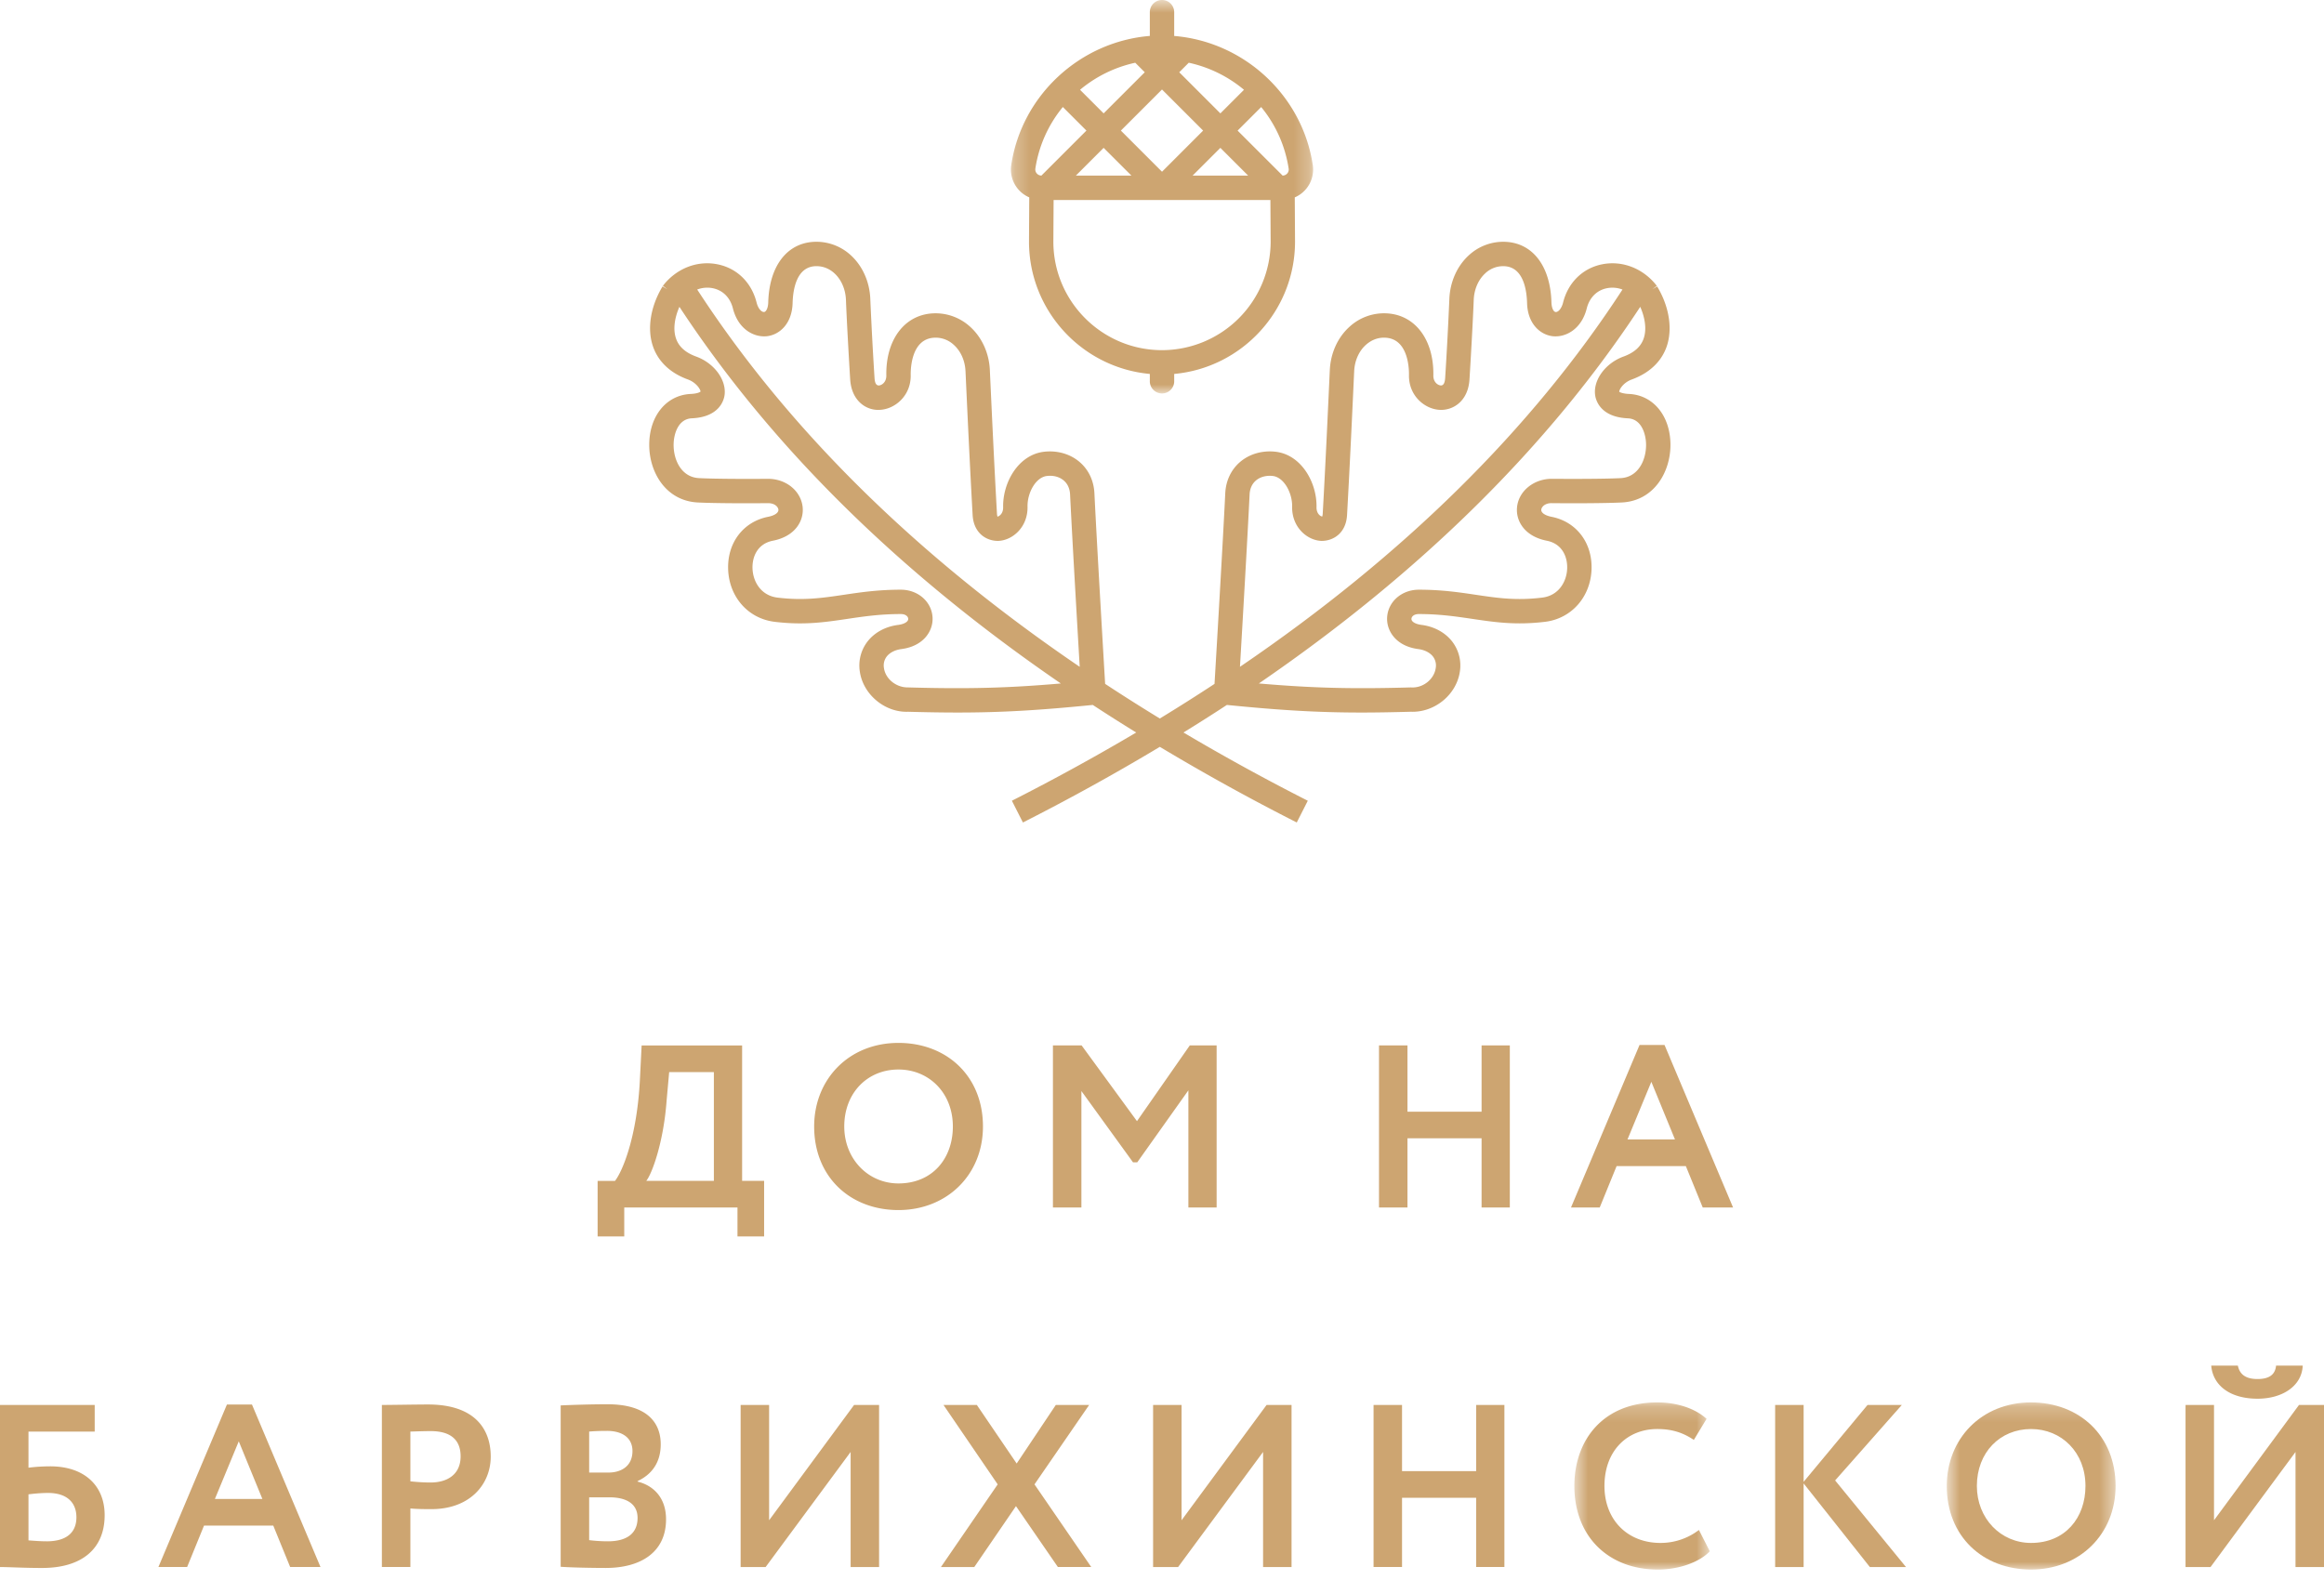<svg xmlns="http://www.w3.org/2000/svg" xmlns:xlink="http://www.w3.org/1999/xlink" width="150" height="102" viewBox="0 0 150 102">
    <defs>
        <path id="a" d="M.615.21h8.743V11H.615z"/>
        <path id="c" d="M.652.21h10.895V11H.652z"/>
        <path id="e" d="M.247.674h19.507v25.36H.247z"/>
    </defs>
    <g fill="none" fill-rule="evenodd">
        <path fill="#CDA571" d="M46.076 76.234h-4.364c.374-.463 1.12-2.496 1.315-5.2l.164-1.824h2.885v7.024zm3.243 3.587v-3.587h-1.42v-8.743h-6.486l-.105 2.092c-.18 3.901-1.18 6.113-1.614 6.651h-1.121v3.587h1.719v-1.868H47.6v1.868h1.718zM57.99 76.399c-1.959 0-3.498-1.584-3.498-3.677 0-2.167 1.494-3.677 3.497-3.677 1.973 0 3.512 1.51 3.512 3.677 0 2.063-1.315 3.677-3.512 3.677m5.455-3.677c0-3.258-2.346-5.395-5.455-5.395-3.213 0-5.44 2.36-5.44 5.395 0 3.258 2.331 5.396 5.44 5.396 3.11 0 5.455-2.257 5.455-5.396M76.703 77.953h1.823V67.49h-1.733l-3.408 4.888-3.572-4.888H67.96v10.462h1.838v-7.518l3.333 4.604h.27l3.302-4.65zM95.627 71.766h-4.783V67.49h-1.838v10.462h1.838v-4.469h4.783v4.469h1.823V67.49h-1.823zM105.045 73.559l1.539-3.721 1.525 3.721h-3.064zm.777-6.098l-4.424 10.492h1.854l1.091-2.675h4.468l1.091 2.675h1.958l-4.424-10.492h-1.614zM3.004 99.502c-.389 0-.747-.03-1.166-.06V96.47c.463-.06.912-.09 1.256-.09 1.285 0 1.838.672 1.838 1.57 0 .925-.568 1.553-1.928 1.553m.239-4.841a11.6 11.6 0 0 0-1.405.088v-2.33h4.275v-1.72H0v10.463c.613 0 1.51.06 2.72.06 2.571 0 4.035-1.241 4.035-3.408 0-1.928-1.33-3.153-3.512-3.153M13.871 96.767l1.54-3.72 1.524 3.72h-3.064zm.777-6.098l-4.423 10.492h1.853l1.091-2.675h4.468l1.091 2.675h1.958L16.262 90.67h-1.614zM27.788 95.706c-.419 0-.867-.03-1.3-.075v-3.213c.492-.015.94-.03 1.314-.03 1.256 0 1.928.54 1.928 1.63 0 1.165-.852 1.688-1.942 1.688m-.165-5.037c-.733 0-2.392.031-2.975.031v10.461h1.84v-3.78c.448.044 1.046.044 1.36.044 2.495 0 3.826-1.614 3.826-3.393 0-1.719-.973-3.363-4.05-3.363M39.238 99.502c-.523 0-.957-.044-1.211-.075v-2.765h1.3c1.15 0 1.824.448 1.824 1.33 0 .987-.673 1.51-1.913 1.51zm-1.211-7.084c.329-.03.733-.044 1.15-.044.988 0 1.645.448 1.645 1.3 0 .956-.702 1.39-1.554 1.39h-1.241v-2.645zm3.124 3.228v-.03c.897-.418 1.495-1.18 1.495-2.376 0-1.45-.942-2.585-3.438-2.585-1.046 0-2.436.044-3.02.075v10.416c.614.046 1.959.076 2.916.076 2.212 0 3.885-.987 3.885-3.14 0-1.39-.807-2.181-1.838-2.435zM49.642 98.143V90.7h-1.839v10.462h1.614l5.486-7.428v7.428h1.837V90.7h-1.614zM70.298 90.7h-2.152l-2.526 3.78-2.57-3.78h-2.153l3.498 5.126-3.662 5.336h2.152l2.69-3.931 2.705 3.93h2.153l-3.662-5.335zM76.263 98.143V90.7h-1.838v10.462h1.615l5.484-7.428v7.428h1.838V90.7H81.75zM95.276 94.974h-4.783V90.7h-1.838v10.461h1.838v-4.468h4.783v4.468H97.1V90.7h-1.823z"/>
        <g transform="translate(101 90.326)">
            <mask id="b" fill="#fff">
                <use xlink:href="#a"/>
            </mask>
            <path fill="#CDA571" d="M6.175 9.281c-2.137 0-3.617-1.495-3.617-3.677 0-2.272 1.465-3.676 3.408-3.676 1.046 0 1.733.284 2.361.702l.822-1.36C8.461.642 7.326.21 5.966.21 2.513.21.616 2.6.616 5.603.615 8.862 2.811 11 6.01 11c1.36 0 2.69-.479 3.347-1.18l-.702-1.376a4.07 4.07 0 0 1-2.48.837" mask="url(#b)"/>
        </g>
        <path fill="#CDA571" d="M122.75 90.7h-2.212l-4.125 4.962V90.7h-1.838v10.462h1.838v-5.396l4.274 5.396h2.332l-4.573-5.59z"/>
        <g transform="translate(125 90.326)">
            <mask id="d" fill="#fff">
                <use xlink:href="#c"/>
            </mask>
            <path fill="#CDA571" d="M6.092 9.281c-1.958 0-3.497-1.584-3.497-3.677 0-2.167 1.494-3.676 3.497-3.676 1.973 0 3.512 1.51 3.512 3.676 0 2.063-1.315 3.677-3.512 3.677m0-9.072C2.879.21.652 2.57.652 5.604.652 8.862 2.982 11 6.092 11c3.109 0 5.455-2.257 5.455-5.396C11.547 2.346 9.2.21 6.092.21" mask="url(#d)"/>
        </g>
        <path fill="#CDA571" d="M145.71 90.296c1.644 0 2.87-.852 2.915-2.137h-1.719c-.06.642-.523.867-1.196.867-.746 0-1.15-.285-1.27-.867h-1.719c.106 1.27 1.196 2.137 2.99 2.137M148.386 90.7l-5.485 7.443V90.7h-1.838v10.462h1.614l5.485-7.428v7.428H150V90.7zM99.536 38.58c-1.678.205-2.88.026-4.273-.181-1.092-.163-2.22-.33-3.683-.33-1.103 0-1.984.764-2.049 1.775-.055.86.552 1.87 2.016 2.059.404.053.748.229.944.483a.95.95 0 0 1 .178.731c-.096.716-.802 1.317-1.607 1.26-3.746.107-6.306.048-9.81-.255 10.461-7.17 18.702-15.308 24.616-24.314.281.64.443 1.413.216 2.058-.186.524-.612.904-1.304 1.155-1.17.428-1.97 1.531-1.82 2.512.05.325.348 1.392 2.106 1.473.926.041 1.176 1.093 1.178 1.709.003.995-.509 2.093-1.639 2.151-1.12.058-3.387.053-4.429.044-1.157-.009-2.154.775-2.26 1.83-.09.873.47 1.883 1.921 2.167 1.01.2 1.342 1.06 1.314 1.799-.03.84-.542 1.744-1.615 1.874m-18.882-6.663c.018-.376.16-.687.411-.9.274-.232.67-.337 1.083-.29.738.084 1.27 1.113 1.252 1.979-.027 1.32.96 2.176 1.89 2.212.745.008 1.587-.48 1.654-1.67.18-3.206.344-6.767.452-9.124l.008-.165c.031-.674.306-1.293.754-1.695.256-.23.686-.5 1.28-.462 1.471.088 1.51 2.024 1.503 2.413-.024 1.334 1.02 2.204 2.001 2.244.856.037 1.816-.564 1.904-1.963.084-1.336.226-3.863.274-5.131.025-.681.294-1.307.738-1.715a1.683 1.683 0 0 1 1.24-.465c1.22.055 1.441 1.513 1.465 2.377.037 1.358.863 2.056 1.665 2.144.812.084 1.844-.434 2.187-1.796.175-.692.643-1.166 1.283-1.3a1.84 1.84 0 0 1 1.023.082c-5.874 9.029-14.144 17.18-24.689 24.355.165-2.807.488-8.353.622-11.13m-22.053 12.46c-.75.01-1.453-.544-1.549-1.26a.95.95 0 0 1 .178-.73c.196-.255.54-.431.944-.484 1.464-.19 2.071-1.2 2.016-2.059-.065-1.011-.946-1.775-2.049-1.775-1.463 0-2.59.167-3.683.33-1.392.206-2.595.384-4.273.181-1.073-.13-1.585-1.035-1.615-1.874-.028-.74.304-1.6 1.314-1.799 1.452-.284 2.011-1.293 1.922-2.166-.107-1.047-1.066-1.83-2.237-1.83h-.024c-1.042.01-3.31.013-4.429-.045-1.13-.058-1.642-1.155-1.639-2.151.001-.616.251-1.668 1.177-1.71 1.758-.08 2.058-1.146 2.108-1.471.15-.982-.65-2.084-1.82-2.512-.693-.252-1.12-.631-1.305-1.156-.227-.645-.066-1.418.215-2.058 5.915 9.006 14.156 17.145 24.618 24.315-3.506.303-6.074.361-9.869.254M46.022 18.61c.641.134 1.11.608 1.283 1.3.344 1.361 1.374 1.88 2.188 1.796.802-.087 1.628-.785 1.665-2.145.024-.863.246-2.322 1.465-2.377.581-.024.994.238 1.24.465.444.409.712 1.034.738 1.715.047 1.268.19 3.796.273 5.133.09 1.398 1.051 2.014 1.905 1.962.981-.04 2.025-.91 2.001-2.244-.007-.389.032-2.325 1.503-2.413a1.713 1.713 0 0 1 1.28.462c.448.402.723 1.02.754 1.695l.008.165c.108 2.357.272 5.918.452 9.125.067 1.188.906 1.681 1.654 1.67.93-.036 1.917-.892 1.89-2.214-.018-.864.513-1.893 1.253-1.977.413-.052.808.056 1.082.29.25.212.392.523.411.9.134 2.776.457 8.322.622 11.13C59.143 35.873 50.873 27.72 45 18.691a1.837 1.837 0 0 1 1.022-.082m56.702 18.154c.063-1.719-.976-3.085-2.584-3.4-.42-.083-.68-.265-.66-.463.017-.165.224-.426.681-.418 1.058.012 3.367.015 4.524-.044 2.063-.106 3.137-1.956 3.133-3.729-.006-1.858-1.108-3.206-2.68-3.277-.428-.02-.604-.122-.623-.137-.019-.119.236-.588.805-.796 1.426-.521 2.01-1.436 2.248-2.111.402-1.142.173-2.598-.61-3.898l-.306.183.285-.22c-.872-1.13-2.237-1.66-3.56-1.384-1.235.258-2.165 1.175-2.487 2.454-.114.453-.354.645-.49.618-.12-.012-.254-.236-.264-.625-.065-2.328-1.2-3.825-2.967-3.904a3.265 3.265 0 0 0-2.377.88c-.75.69-1.203 1.716-1.245 2.813a253.908 253.908 0 0 1-.27 5.09c-.015.229-.066.485-.27.49-.204-.008-.5-.217-.493-.643.042-2.291-1.156-3.903-2.983-4.011a3.294 3.294 0 0 0-2.425.861c-.76.683-1.224 1.701-1.274 2.794l-.008.163c-.108 2.354-.27 5.912-.45 9.11-.007.115-.03.173-.028.187a.33.33 0 0 1-.174-.087c-.077-.066-.205-.222-.199-.523.033-1.57-.97-3.382-2.646-3.574-.846-.096-1.676.142-2.28.655-.583.495-.925 1.213-.964 2.024-.158 3.255-.576 10.342-.693 12.309a125.41 125.41 0 0 1-3.53 2.235 128.37 128.37 0 0 1-3.53-2.236c-.116-1.966-.534-9.053-.692-12.308-.039-.81-.38-1.528-.964-2.023-.604-.514-1.435-.752-2.28-.655-1.676.191-2.679 2.003-2.647 3.573.007.3-.12.456-.198.523-.085.074-.164.09-.155.105 0 0-.037-.05-.046-.204-.18-3.2-.343-6.757-.452-9.11l-.007-.164c-.05-1.093-.515-2.11-1.274-2.794a3.31 3.31 0 0 0-2.425-.861c-1.827.108-3.025 1.72-2.983 4.01.007.427-.289.636-.492.645-.21-.01-.256-.262-.27-.49a262.2 262.2 0 0 1-.272-5.091c-.04-1.098-.494-2.123-1.244-2.814a3.279 3.279 0 0 0-2.377-.88c-1.766.08-2.903 1.577-2.967 3.906-.01.387-.144.611-.265.624-.14.014-.376-.166-.489-.617-.322-1.28-1.252-2.197-2.487-2.454-1.325-.28-2.688.253-3.56 1.382l.285.221-.305-.183c-.785 1.3-1.013 2.756-.61 3.898.237.675.821 1.59 2.247 2.11.57.209.824.678.813.779-.027.034-.203.136-.63.155-1.574.072-2.675 1.419-2.68 3.276-.006 1.774 1.07 3.624 3.131 3.73 1.158.059 3.466.056 4.525.044h.011c.457 0 .653.255.67.418.02.197-.239.38-.66.462-1.609.316-2.647 1.682-2.584 3.4.066 1.785 1.298 3.174 3 3.38 1.887.23 3.25.026 4.692-.188 1.035-.154 2.105-.313 3.452-.313.315 0 .47.157.48.304.01.186-.25.345-.649.397-.828.106-1.535.492-1.99 1.086a2.536 2.536 0 0 0-.49 1.898c.204 1.515 1.636 2.681 3.121 2.623 1.157.032 2.201.05 3.196.05 2.848 0 5.283-.147 8.724-.49.917.602 1.853 1.194 2.802 1.78a141.64 141.64 0 0 1-8.024 4.404l.712 1.404a142.415 142.415 0 0 0 8.837-4.883 142.444 142.444 0 0 0 8.838 4.883l.712-1.404a141.296 141.296 0 0 1-8.024-4.405c.95-.586 1.885-1.178 2.801-1.779 3.44.343 5.874.49 8.696.49.988 0 2.024-.019 3.167-.051 1.546.064 2.975-1.108 3.18-2.622a2.536 2.536 0 0 0-.49-1.898c-.456-.593-1.163-.98-1.99-1.087-.4-.051-.66-.21-.649-.395.01-.148.164-.305.48-.305 1.345 0 2.416.16 3.451.313 1.442.214 2.804.416 4.693.188 1.7-.206 2.933-1.596 3-3.38"/>
        <g transform="translate(65 -.674)">
            <mask id="f" fill="#fff">
                <use xlink:href="#e"/>
            </mask>
            <path fill="#CDA571" d="M1.825 11.563A8.189 8.189 0 0 1 3.6 7.582l1.522 1.522-2.905 2.905a.401.401 0 0 1-.3-.14.378.378 0 0 1-.09-.307zm16.351 0a.381.381 0 0 1-.09.307.406.406 0 0 1-.3.14L14.88 9.106l1.522-1.522a8.184 8.184 0 0 1 1.774 3.98zm-8.175 11.716c-3.867 0-7.013-3.145-7.013-7.006l.016-2.688h13.993l.016 2.682a7.02 7.02 0 0 1-7.012 7.012zM8.028 12.011H4.44l1.793-1.792 1.795 1.793zm5.74-1.792l1.794 1.793h-3.588l1.794-1.793zm-3.767-3.767l2.654 2.653-2.654 2.655-2.655-2.655 2.655-2.654zM8.888 5.338L6.233 7.993 4.71 6.47a8.306 8.306 0 0 1 3.563-1.746l.615.615zm2.84-.615a8.31 8.31 0 0 1 3.564 1.747l-1.524 1.524-2.655-2.655.615-.616zM1.432 13.418l-.017 2.85c0 4.468 3.432 8.148 7.8 8.546v.434a.787.787 0 1 0 1.572 0v-.434c4.367-.398 7.8-4.078 7.8-8.55l-.017-2.847a1.955 1.955 0 0 0 1.162-2.087c-.676-4.511-4.452-7.968-8.945-8.334V1.46a.786.786 0 1 0-1.573 0v1.534C4.721 3.36.945 6.817.27 11.33a1.955 1.955 0 0 0 1.163 2.087z" mask="url(#f)"/>
        </g>
    </g>
</svg>
